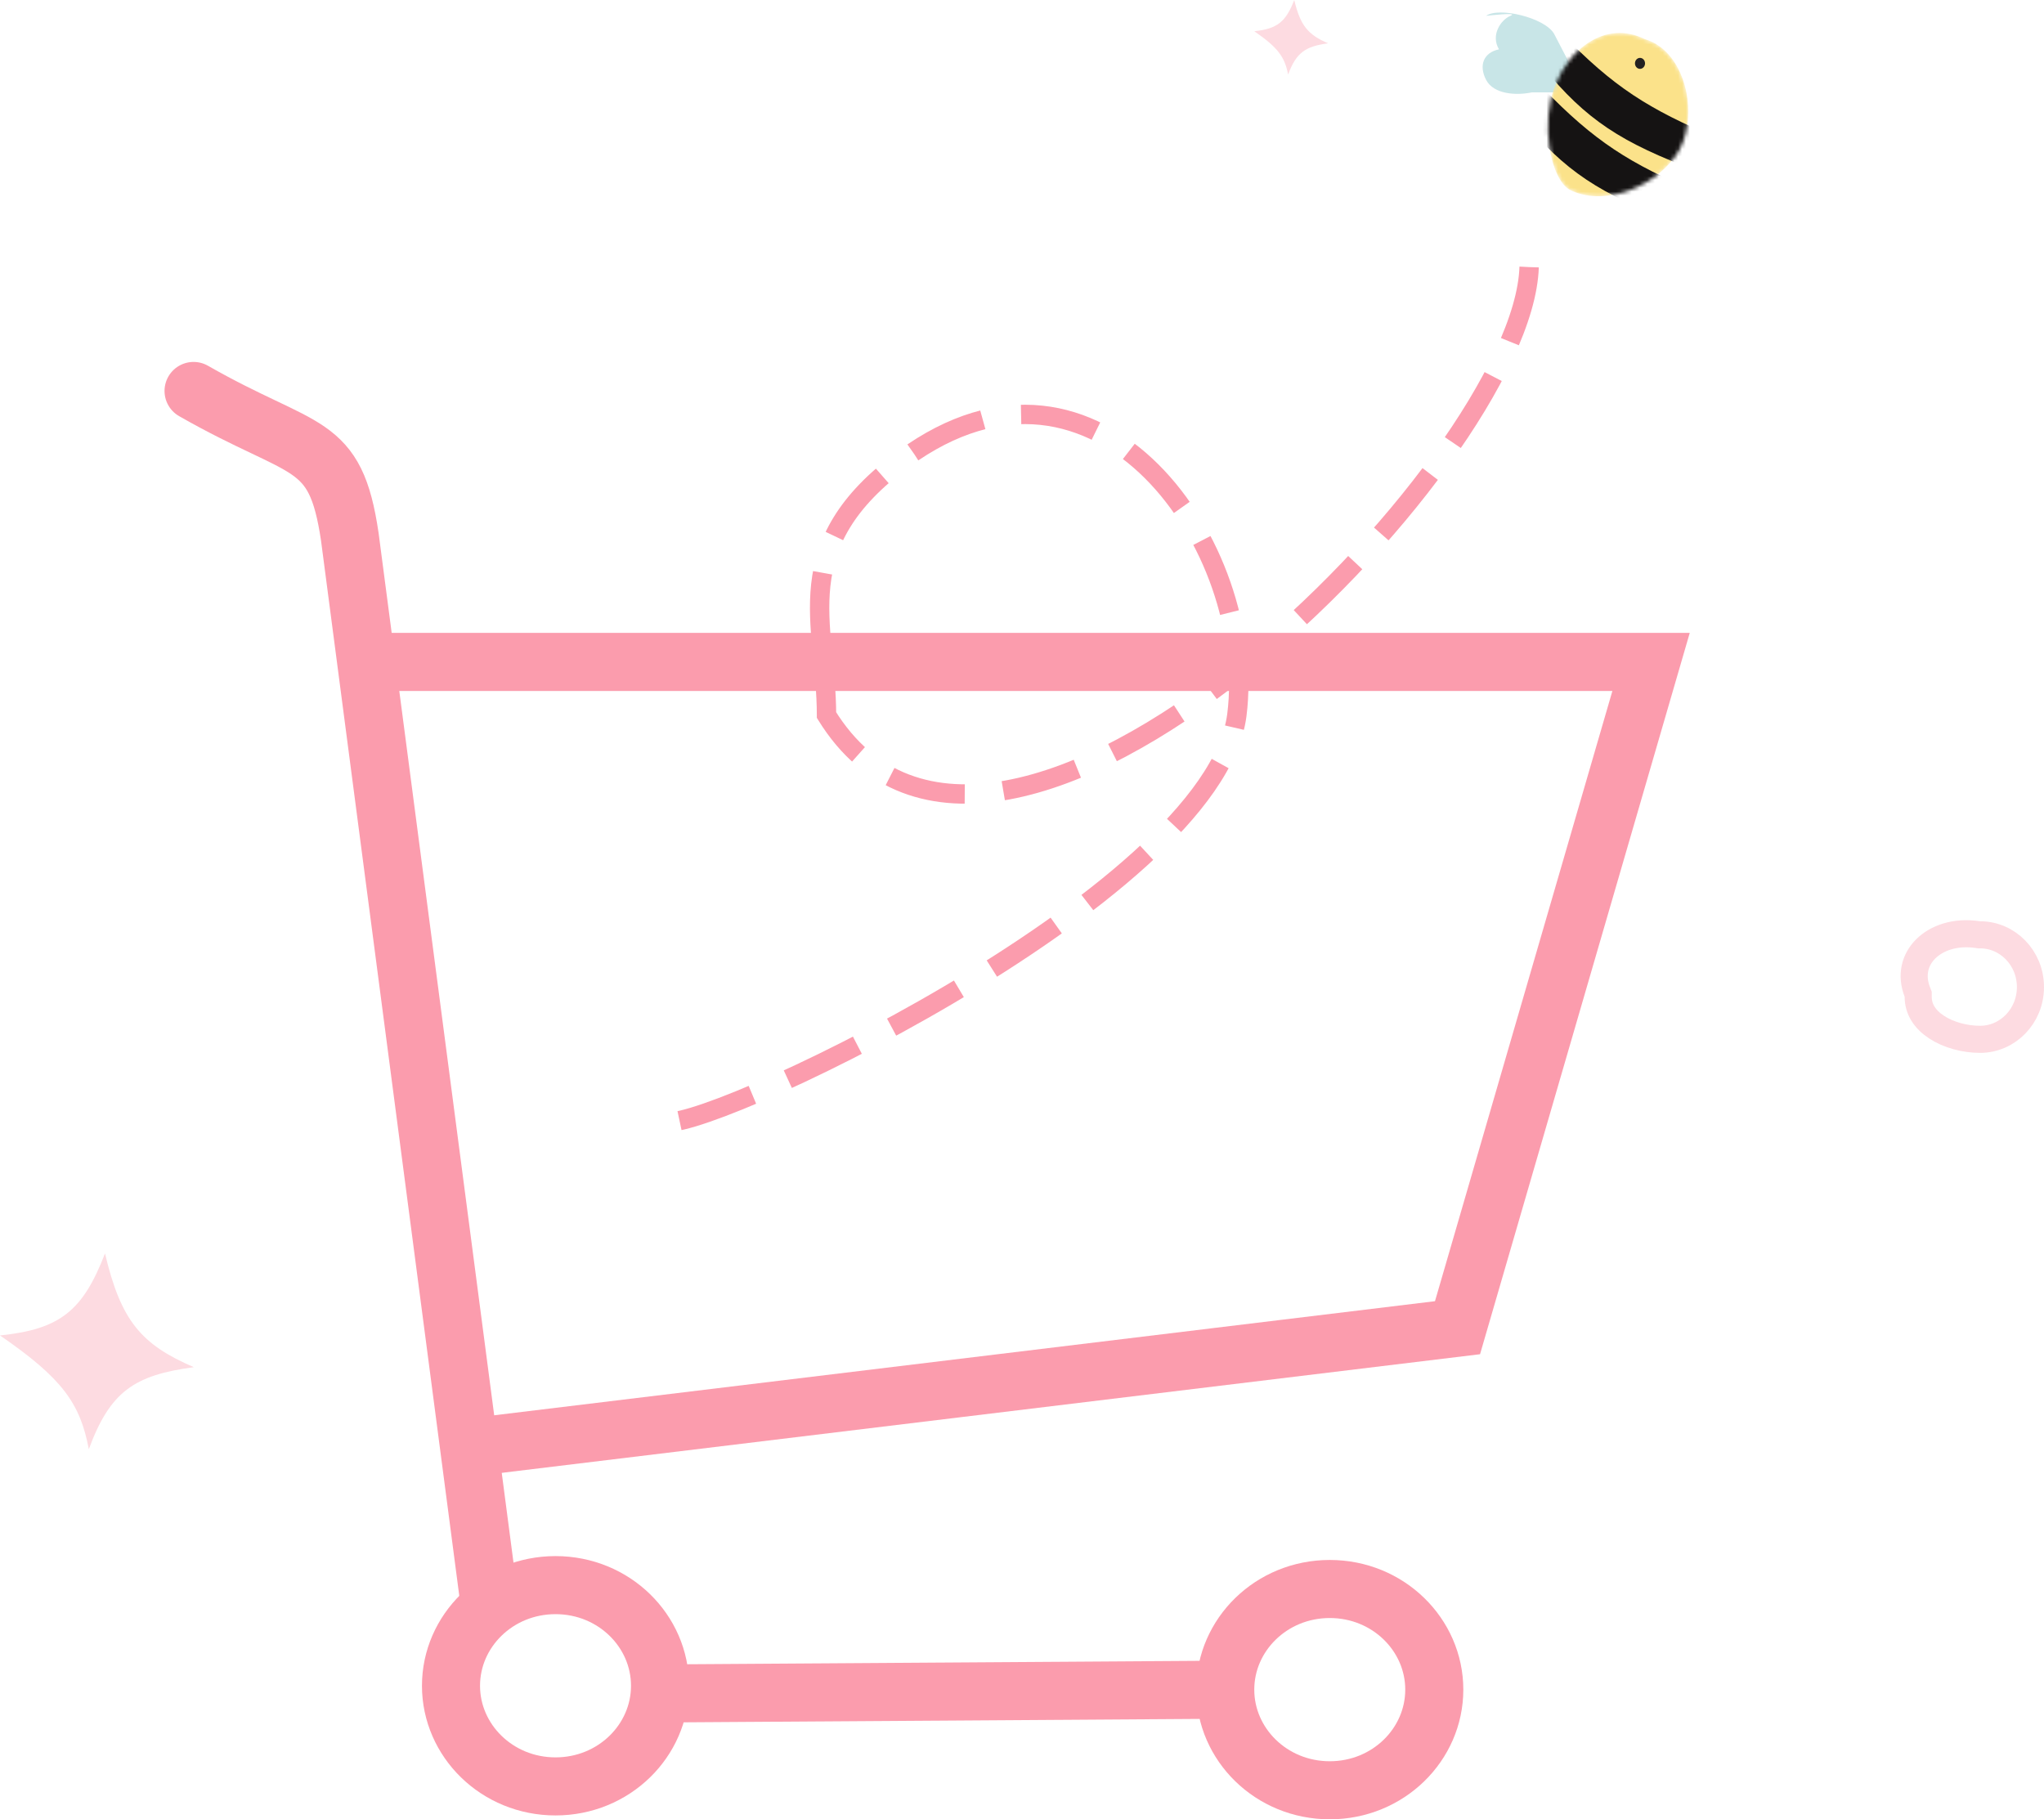 <svg width="528" height="470" viewBox="0 0 528 470" fill="none" xmlns="http://www.w3.org/2000/svg">
<path d="M50 101C78.923 117.524 86.597 113.051 90.367 138.722L126.438 414.038" stroke="#FB9CAD" stroke-width="15" stroke-linecap="round" stroke-linejoin="round"/>
<path d="M96 171H426.5L376.5 343L125 373.5" stroke="#FB9CAD" stroke-width="15"/>
<path d="M170.5 435.5C170.5 449.653 158.621 461.5 143.5 461.5C128.379 461.5 116.5 449.653 116.5 435.5C116.5 421.347 128.379 409.5 143.5 409.5C158.621 409.5 170.5 421.347 170.5 435.5Z" stroke="#FB9CAD" stroke-width="15"/>
<path d="M370.5 436.5C370.5 450.653 358.621 462.5 343.5 462.5C328.379 462.5 316.5 450.653 316.5 436.5C316.5 422.347 328.379 410.5 343.5 410.5C358.621 410.5 370.5 422.347 370.5 436.5Z" stroke="#FB9CAD" stroke-width="15"/>
<line x1="167.951" y1="437.5" x2="318.951" y2="436.5" stroke="#FB9CAD" stroke-width="15"/>
<path d="M395 69C393.372 120.197 257.719 256.383 213.5 184.727C213.5 161 202.897 140.861 233.5 118.5C283.933 81.649 324.984 141.918 319.5 184.727C313.44 232.039 176.45 295.239 171.5 289.5" stroke="#FB9CAD" stroke-width="5" stroke-dasharray="20 10"/>
<path d="M401.446 8.733L409.306 23.87L395.676 23.87C391.704 24.705 385.83 24.388 383.882 20.627C381.933 16.867 383.239 13.579 387.211 12.744C385.004 9.046 387.698 5.119 390.159 4.092C392.62 3.064 383.882 4.092 383.882 4.092C387.144 1.733 399.015 4.533 401.446 8.733Z" fill="#C8E5E7"/>
<mask id="mask0_6_52" style="mask-type:alpha" maskUnits="userSpaceOnUse" x="399" y="8" width="38" height="43">
<path d="M432.775 40.36C426.264 49.234 413.534 53.222 405.431 49.002C400.537 46.136 397.723 31.977 401.863 21.691C405.431 12.824 414.682 5.04 424.94 10.129C436.05 13.384 439.285 31.485 432.775 40.36Z" fill="#FBE28A"/>
</mask>
<g mask="url(#mask0_6_52)">
<path d="M432.775 40.36C426.264 49.234 413.534 53.222 405.431 49.002C400.537 46.136 397.723 31.977 401.863 21.691C405.431 12.824 414.682 5.04 424.94 10.129C436.05 13.384 439.285 31.485 432.775 40.36Z" fill="#FBE28A"/>
<path d="M403.324 8.568C416.819 22.53 425.812 28.15 443.482 35.639L438.602 44.254C418.793 36.834 409.777 31.056 398.444 17.183L403.324 8.568Z" fill="#151313"/>
<path d="M398.444 22.64C411.938 36.602 420.932 42.222 438.602 49.712L433.041 57.515C413.232 50.095 404.216 44.317 392.883 30.444L398.444 22.64Z" fill="#151313"/>
</g>
<ellipse cx="423.64" cy="16.371" rx="1.301" ry="1.419" fill="#232121"/>
<path d="M495.5 257.5V256.848L495.265 256.24C493.575 251.858 494.676 247.911 497.431 245.154C500.255 242.328 505.067 240.551 510.967 241.459L511.232 241.5H511.5C518.582 241.5 524.5 247.445 524.5 255C524.5 262.555 518.582 268.5 511.5 268.5C507.527 268.5 503.341 267.371 500.253 265.345C497.222 263.356 495.5 260.714 495.5 257.5Z" stroke="#FDDBE1" stroke-width="7"/>
<path d="M334.329 -4.78547e-05C332.148 5.647 329.924 7.455 324 8.067C330.146 12.296 331.884 14.754 332.742 19.261C334.838 13.569 337.23 11.975 343.072 11.194C337.902 8.966 335.899 6.648 334.329 -4.78547e-05Z" fill="#FDDBE1"/>
<path d="M27.127 323.814C21.395 338.641 15.555 343.389 0 345C16.132 356.097 20.694 362.548 22.945 374.38C28.451 359.435 34.734 355.25 50.072 353.194C36.5 347.349 31.243 341.265 27.127 323.814Z" fill="#FDDBE1"/>
</svg>
